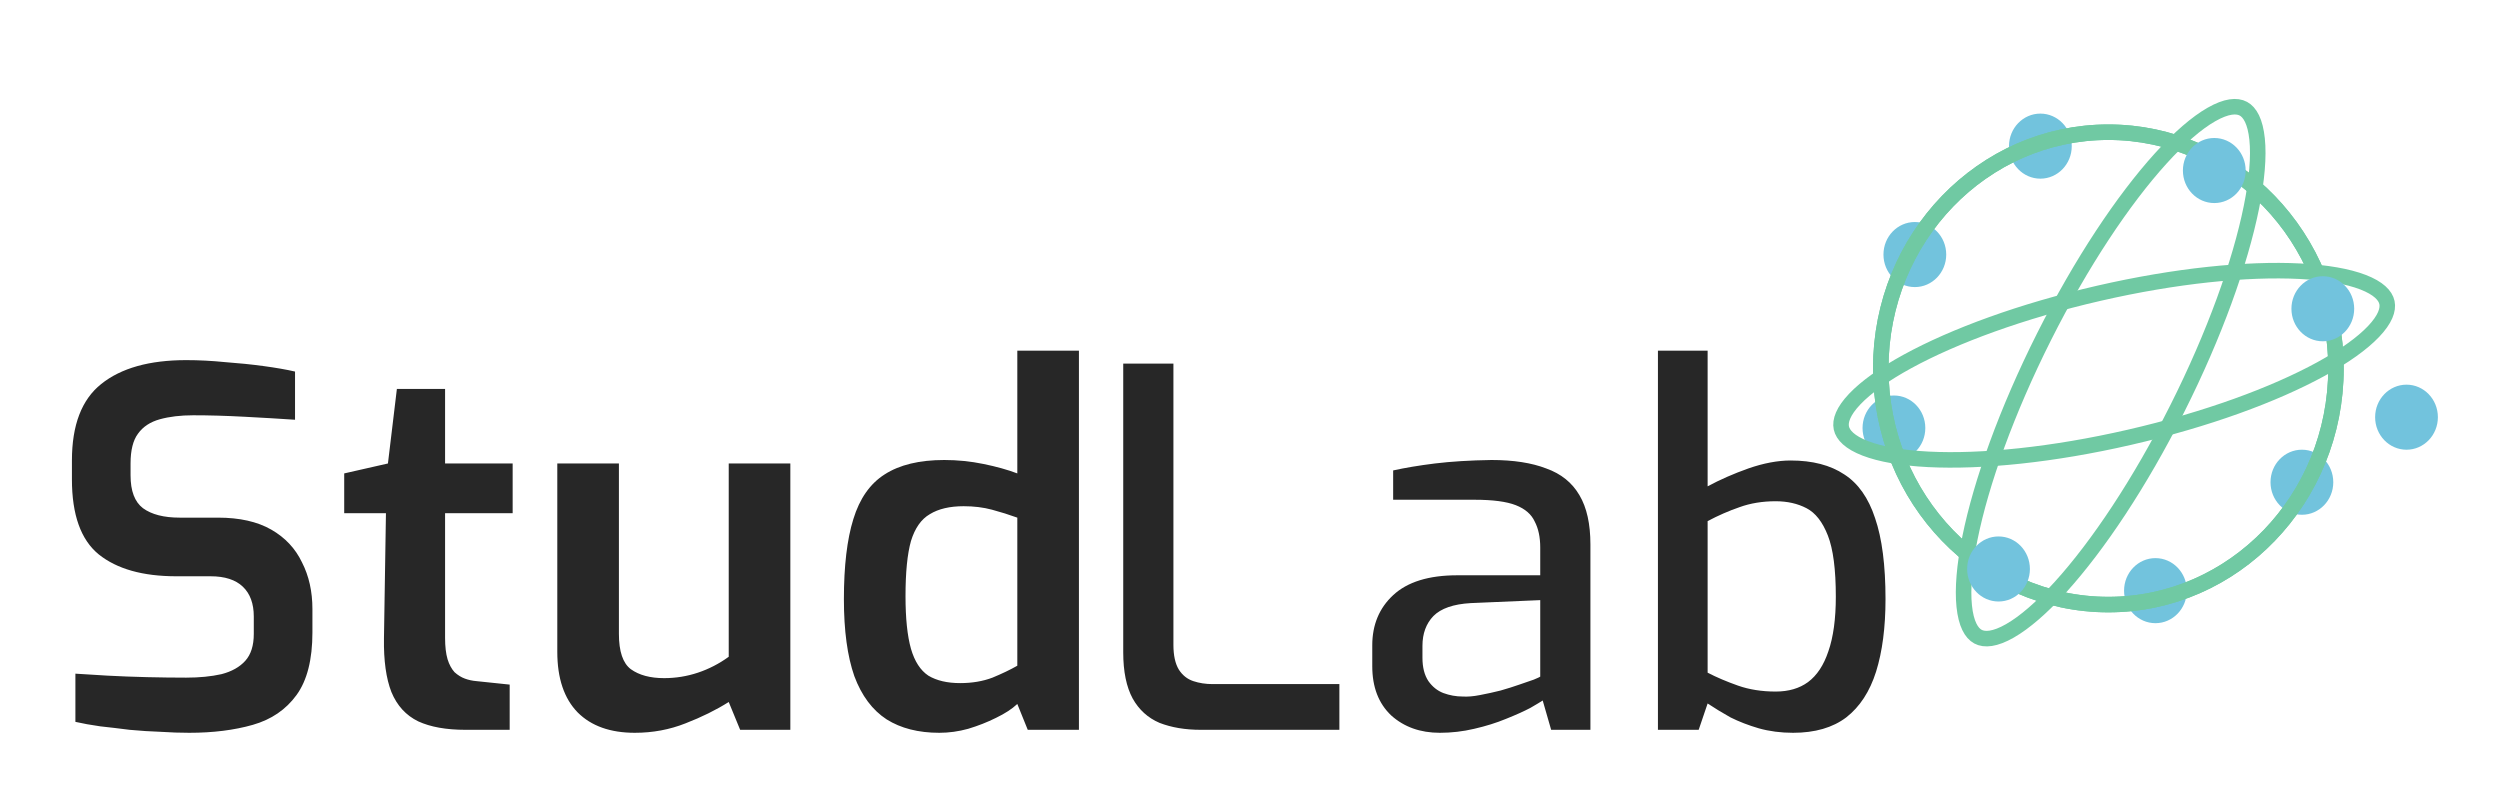 <svg width="161" height="52" viewBox="0 0 161 52" fill="none" xmlns="http://www.w3.org/2000/svg">
<g filter="url(#filter0_d_143_1184)">
<path d="M12.184 43.192C11.608 43.192 10.989 43.171 10.328 43.128C9.688 43.107 9.027 43.064 8.344 43C7.683 42.915 7.053 42.84 6.456 42.776C5.859 42.691 5.325 42.595 4.856 42.488V39.384C5.453 39.427 6.147 39.469 6.936 39.512C7.747 39.555 8.589 39.587 9.464 39.608C10.339 39.629 11.181 39.64 11.992 39.64C12.845 39.64 13.603 39.565 14.264 39.416C14.925 39.245 15.437 38.957 15.8 38.552C16.163 38.147 16.344 37.571 16.344 36.824V35.704C16.344 34.872 16.109 34.232 15.64 33.784C15.171 33.336 14.477 33.112 13.56 33.112H11.352C9.197 33.112 7.533 32.643 6.36 31.704C5.208 30.765 4.632 29.155 4.632 26.872V25.656C4.632 23.373 5.261 21.731 6.52 20.728C7.8 19.704 9.624 19.192 11.992 19.192C12.803 19.192 13.635 19.235 14.488 19.32C15.363 19.384 16.195 19.469 16.984 19.576C17.773 19.683 18.445 19.8 19 19.928V23.032C18.061 22.968 16.984 22.904 15.768 22.84C14.573 22.776 13.464 22.744 12.44 22.744C11.629 22.744 10.915 22.829 10.296 23C9.677 23.171 9.208 23.48 8.888 23.928C8.568 24.355 8.408 24.995 8.408 25.848V26.616C8.408 27.619 8.675 28.323 9.208 28.728C9.763 29.133 10.552 29.336 11.576 29.336H14.04C15.427 29.336 16.568 29.592 17.464 30.104C18.36 30.616 19.021 31.32 19.448 32.216C19.896 33.091 20.12 34.093 20.12 35.224V36.728C20.12 38.477 19.779 39.821 19.096 40.76C18.413 41.699 17.475 42.339 16.28 42.68C15.085 43.021 13.72 43.192 12.184 43.192ZM29.975 43C28.737 43 27.724 42.819 26.935 42.456C26.145 42.072 25.569 41.443 25.207 40.568C24.865 39.693 24.705 38.541 24.727 37.112L24.855 29.048H22.167V26.488L24.983 25.848L25.559 21.048H28.663V25.848H33.015V29.048H28.663V37.08C28.663 37.635 28.716 38.093 28.823 38.456C28.929 38.797 29.079 39.075 29.271 39.288C29.484 39.48 29.708 39.619 29.943 39.704C30.177 39.789 30.423 39.843 30.679 39.864L32.823 40.088V43H29.975ZM40.882 43.192C39.304 43.192 38.077 42.755 37.202 41.88C36.328 40.984 35.89 39.683 35.89 37.976V25.848H39.858V36.824C39.858 37.955 40.114 38.712 40.626 39.096C41.16 39.48 41.874 39.672 42.77 39.672C43.517 39.672 44.242 39.555 44.946 39.32C45.65 39.085 46.312 38.744 46.93 38.296V25.848H50.898V43H47.666L46.93 41.208C46.12 41.72 45.192 42.179 44.146 42.584C43.122 42.989 42.034 43.192 40.882 43.192ZM60.491 43.192C59.147 43.192 58.016 42.904 57.099 42.328C56.182 41.731 55.488 40.803 55.019 39.544C54.571 38.264 54.347 36.611 54.347 34.584C54.347 32.451 54.55 30.733 54.955 29.432C55.36 28.109 56.032 27.149 56.971 26.552C57.931 25.933 59.211 25.624 60.811 25.624C61.664 25.624 62.507 25.709 63.339 25.88C64.171 26.051 64.896 26.253 65.515 26.488V18.584H69.483V43H66.187L65.515 41.336C65.174 41.656 64.715 41.955 64.139 42.232C63.584 42.509 62.987 42.744 62.347 42.936C61.728 43.107 61.11 43.192 60.491 43.192ZM61.835 39.992C62.603 39.992 63.296 39.875 63.915 39.64C64.534 39.384 65.067 39.128 65.515 38.872V29.336C64.982 29.144 64.438 28.973 63.883 28.824C63.328 28.675 62.72 28.6 62.059 28.6C61.163 28.6 60.438 28.771 59.883 29.112C59.328 29.432 58.923 30.008 58.667 30.84C58.432 31.672 58.315 32.856 58.315 34.392C58.315 35.821 58.432 36.952 58.667 37.784C58.902 38.595 59.275 39.171 59.787 39.512C60.32 39.832 61.003 39.992 61.835 39.992Z" fill="#272727"/>
<path d="M77.328 43C76.325 43 75.44 42.851 74.672 42.552C73.925 42.232 73.349 41.709 72.944 40.984C72.539 40.237 72.336 39.245 72.336 38.008V19.416H75.568V37.528C75.568 38.211 75.685 38.744 75.92 39.128C76.155 39.491 76.464 39.736 76.848 39.864C77.232 39.992 77.648 40.056 78.096 40.056H86.256V43H77.328ZM92.727 43.192C91.468 43.192 90.422 42.819 89.591 42.072C88.78 41.304 88.374 40.248 88.374 38.904V37.56C88.374 36.237 88.823 35.16 89.719 34.328C90.636 33.475 92.012 33.048 93.847 33.048H99.191V31.256C99.191 30.595 99.073 30.04 98.838 29.592C98.625 29.123 98.22 28.771 97.623 28.536C97.025 28.301 96.14 28.184 94.966 28.184H89.719V26.296C90.487 26.125 91.382 25.976 92.406 25.848C93.452 25.72 94.668 25.645 96.055 25.624C97.463 25.624 98.636 25.805 99.575 26.168C100.535 26.509 101.249 27.085 101.719 27.896C102.188 28.685 102.423 29.741 102.423 31.064V43H99.894L99.35 41.112C99.222 41.197 98.956 41.357 98.55 41.592C98.145 41.805 97.623 42.04 96.983 42.296C96.364 42.552 95.681 42.765 94.934 42.936C94.209 43.107 93.473 43.192 92.727 43.192ZM94.198 40.856C94.519 40.877 94.892 40.845 95.319 40.76C95.766 40.675 96.204 40.579 96.63 40.472C97.079 40.344 97.484 40.216 97.847 40.088C98.231 39.96 98.54 39.853 98.775 39.768C99.031 39.661 99.169 39.597 99.191 39.576V34.648L94.71 34.84C93.601 34.904 92.801 35.181 92.311 35.672C91.841 36.163 91.606 36.803 91.606 37.592V38.36C91.606 38.979 91.734 39.48 91.99 39.864C92.246 40.227 92.567 40.483 92.951 40.632C93.356 40.781 93.772 40.856 94.198 40.856ZM115.475 43.192C114.686 43.192 113.95 43.096 113.267 42.904C112.606 42.712 111.998 42.477 111.443 42.2C110.91 41.901 110.419 41.603 109.971 41.304L109.395 43H106.771V18.584H109.971V27.32C110.761 26.893 111.635 26.509 112.595 26.168C113.577 25.827 114.483 25.656 115.315 25.656C116.723 25.656 117.875 25.955 118.771 26.552C119.667 27.128 120.329 28.067 120.755 29.368C121.203 30.669 121.427 32.408 121.427 34.584C121.427 36.397 121.225 37.955 120.819 39.256C120.414 40.536 119.774 41.517 118.899 42.2C118.025 42.861 116.883 43.192 115.475 43.192ZM114.355 40.536C115.187 40.536 115.881 40.333 116.435 39.928C117.011 39.501 117.449 38.84 117.747 37.944C118.067 37.027 118.227 35.853 118.227 34.424C118.227 32.675 118.057 31.363 117.715 30.488C117.374 29.613 116.915 29.027 116.339 28.728C115.763 28.429 115.102 28.28 114.355 28.28C113.502 28.28 112.723 28.408 112.019 28.664C111.337 28.899 110.654 29.197 109.971 29.56V39.32C110.547 39.619 111.198 39.896 111.923 40.152C112.649 40.408 113.459 40.536 114.355 40.536Z" fill="#272727"/>
<ellipse cx="148.242" cy="27.056" rx="2.021" ry="2.095" fill="#72C3DD"/>
<ellipse cx="138.811" cy="34.038" rx="2.021" ry="2.095" fill="#72C3DD"/>
<ellipse cx="154.979" cy="22.867" rx="2.021" ry="2.095" fill="#72C3DD"/>
<ellipse cx="131.4" cy="5.411" rx="2.021" ry="2.095" fill="#72C3DD"/>
<ellipse cx="123.316" cy="12.393" rx="2.021" ry="2.095" fill="#72C3DD"/>
<ellipse cx="121.969" cy="23.565" rx="2.021" ry="2.095" fill="#72C3DD"/>
<g filter="url(#filter1_f_143_1184)">
<path d="M150.437 19.724C150.437 28.142 143.858 34.935 135.779 34.935C127.7 34.935 121.121 28.142 121.121 19.724C121.121 11.307 127.7 4.514 135.779 4.514C143.858 4.514 150.437 11.307 150.437 19.724Z" stroke="#70C9A3"/>
</g>
<path d="M150.437 19.724C150.437 28.142 143.858 34.935 135.779 34.935C127.7 34.935 121.121 28.142 121.121 19.724C121.121 11.307 127.7 4.514 135.779 4.514C143.858 4.514 150.437 11.307 150.437 19.724Z" stroke="#70C9A3"/>
<path d="M144.473 3.001C144.895 3.229 145.241 3.823 145.358 4.964C145.472 6.079 145.35 7.574 144.989 9.359C144.269 12.923 142.624 17.527 140.216 22.316C137.808 27.106 135.11 31.141 132.705 33.795C131.5 35.124 130.388 36.085 129.44 36.627C128.471 37.181 127.803 37.227 127.381 37C126.959 36.772 126.613 36.177 126.496 35.037C126.382 33.922 126.504 32.427 126.865 30.641C127.585 27.078 129.23 22.473 131.638 17.684C134.046 12.895 136.744 8.859 139.149 6.206C140.354 4.876 141.467 3.915 142.414 3.374C143.383 2.82 144.051 2.773 144.473 3.001Z" stroke="#70C9A3"/>
<path d="M153.72 15.484C153.818 15.941 153.604 16.564 152.857 17.349C152.126 18.118 150.973 18.945 149.461 19.772C146.443 21.423 142.098 23.02 137.144 24.159C132.19 25.299 127.601 25.755 124.193 25.582C122.485 25.495 121.103 25.251 120.127 24.875C119.13 24.49 118.682 24.02 118.584 23.563C118.486 23.106 118.7 22.483 119.447 21.698C120.178 20.929 121.331 20.102 122.843 19.275C125.861 17.625 130.206 16.027 135.16 14.888C140.114 13.749 144.703 13.292 148.111 13.466C149.819 13.552 151.201 13.796 152.177 14.172C153.174 14.557 153.622 15.027 153.72 15.484Z" stroke="#70C9A3"/>
<ellipse cx="142.6" cy="6.982" rx="2.021" ry="2.095" fill="#72C3DD"/>
<ellipse cx="149.589" cy="15.884" rx="2.021" ry="2.095" fill="#72C3DD"/>
<ellipse cx="128.705" cy="32.642" rx="2.021" ry="2.095" fill="#72C3DD"/>
</g>
<defs>
<filter id="filter0_d_143_1184" x="0.632" y="2.366" width="160.368" height="48.826" filterUnits="userSpaceOnUse" color-interpolation-filters="sRGB">
<feFlood flood-opacity="0" result="BackgroundImageFix"/>
<feColorMatrix in="SourceAlpha" type="matrix" values="0 0 0 0 0 0 0 0 0 0 0 0 0 0 0 0 0 0 127 0" result="hardAlpha"/>
<feOffset dy="4"/>
<feGaussianBlur stdDeviation="2"/>
<feComposite in2="hardAlpha" operator="out"/>
<feColorMatrix type="matrix" values="0 0 0 0 0 0 0 0 0 0 0 0 0 0 0 0 0 0 0.25 0"/>
<feBlend mode="normal" in2="BackgroundImageFix" result="effect1_dropShadow_143_1184"/>
<feBlend mode="normal" in="SourceGraphic" in2="effect1_dropShadow_143_1184" result="shape"/>
</filter>
<filter id="filter1_f_143_1184" x="116.621" y="0.014" width="38.316" height="39.42" filterUnits="userSpaceOnUse" color-interpolation-filters="sRGB">
<feFlood flood-opacity="0" result="BackgroundImageFix"/>
<feBlend mode="normal" in="SourceGraphic" in2="BackgroundImageFix" result="shape"/>
<feGaussianBlur stdDeviation="2" result="effect1_foregroundBlur_143_1184"/>
</filter>
</defs>
</svg>
